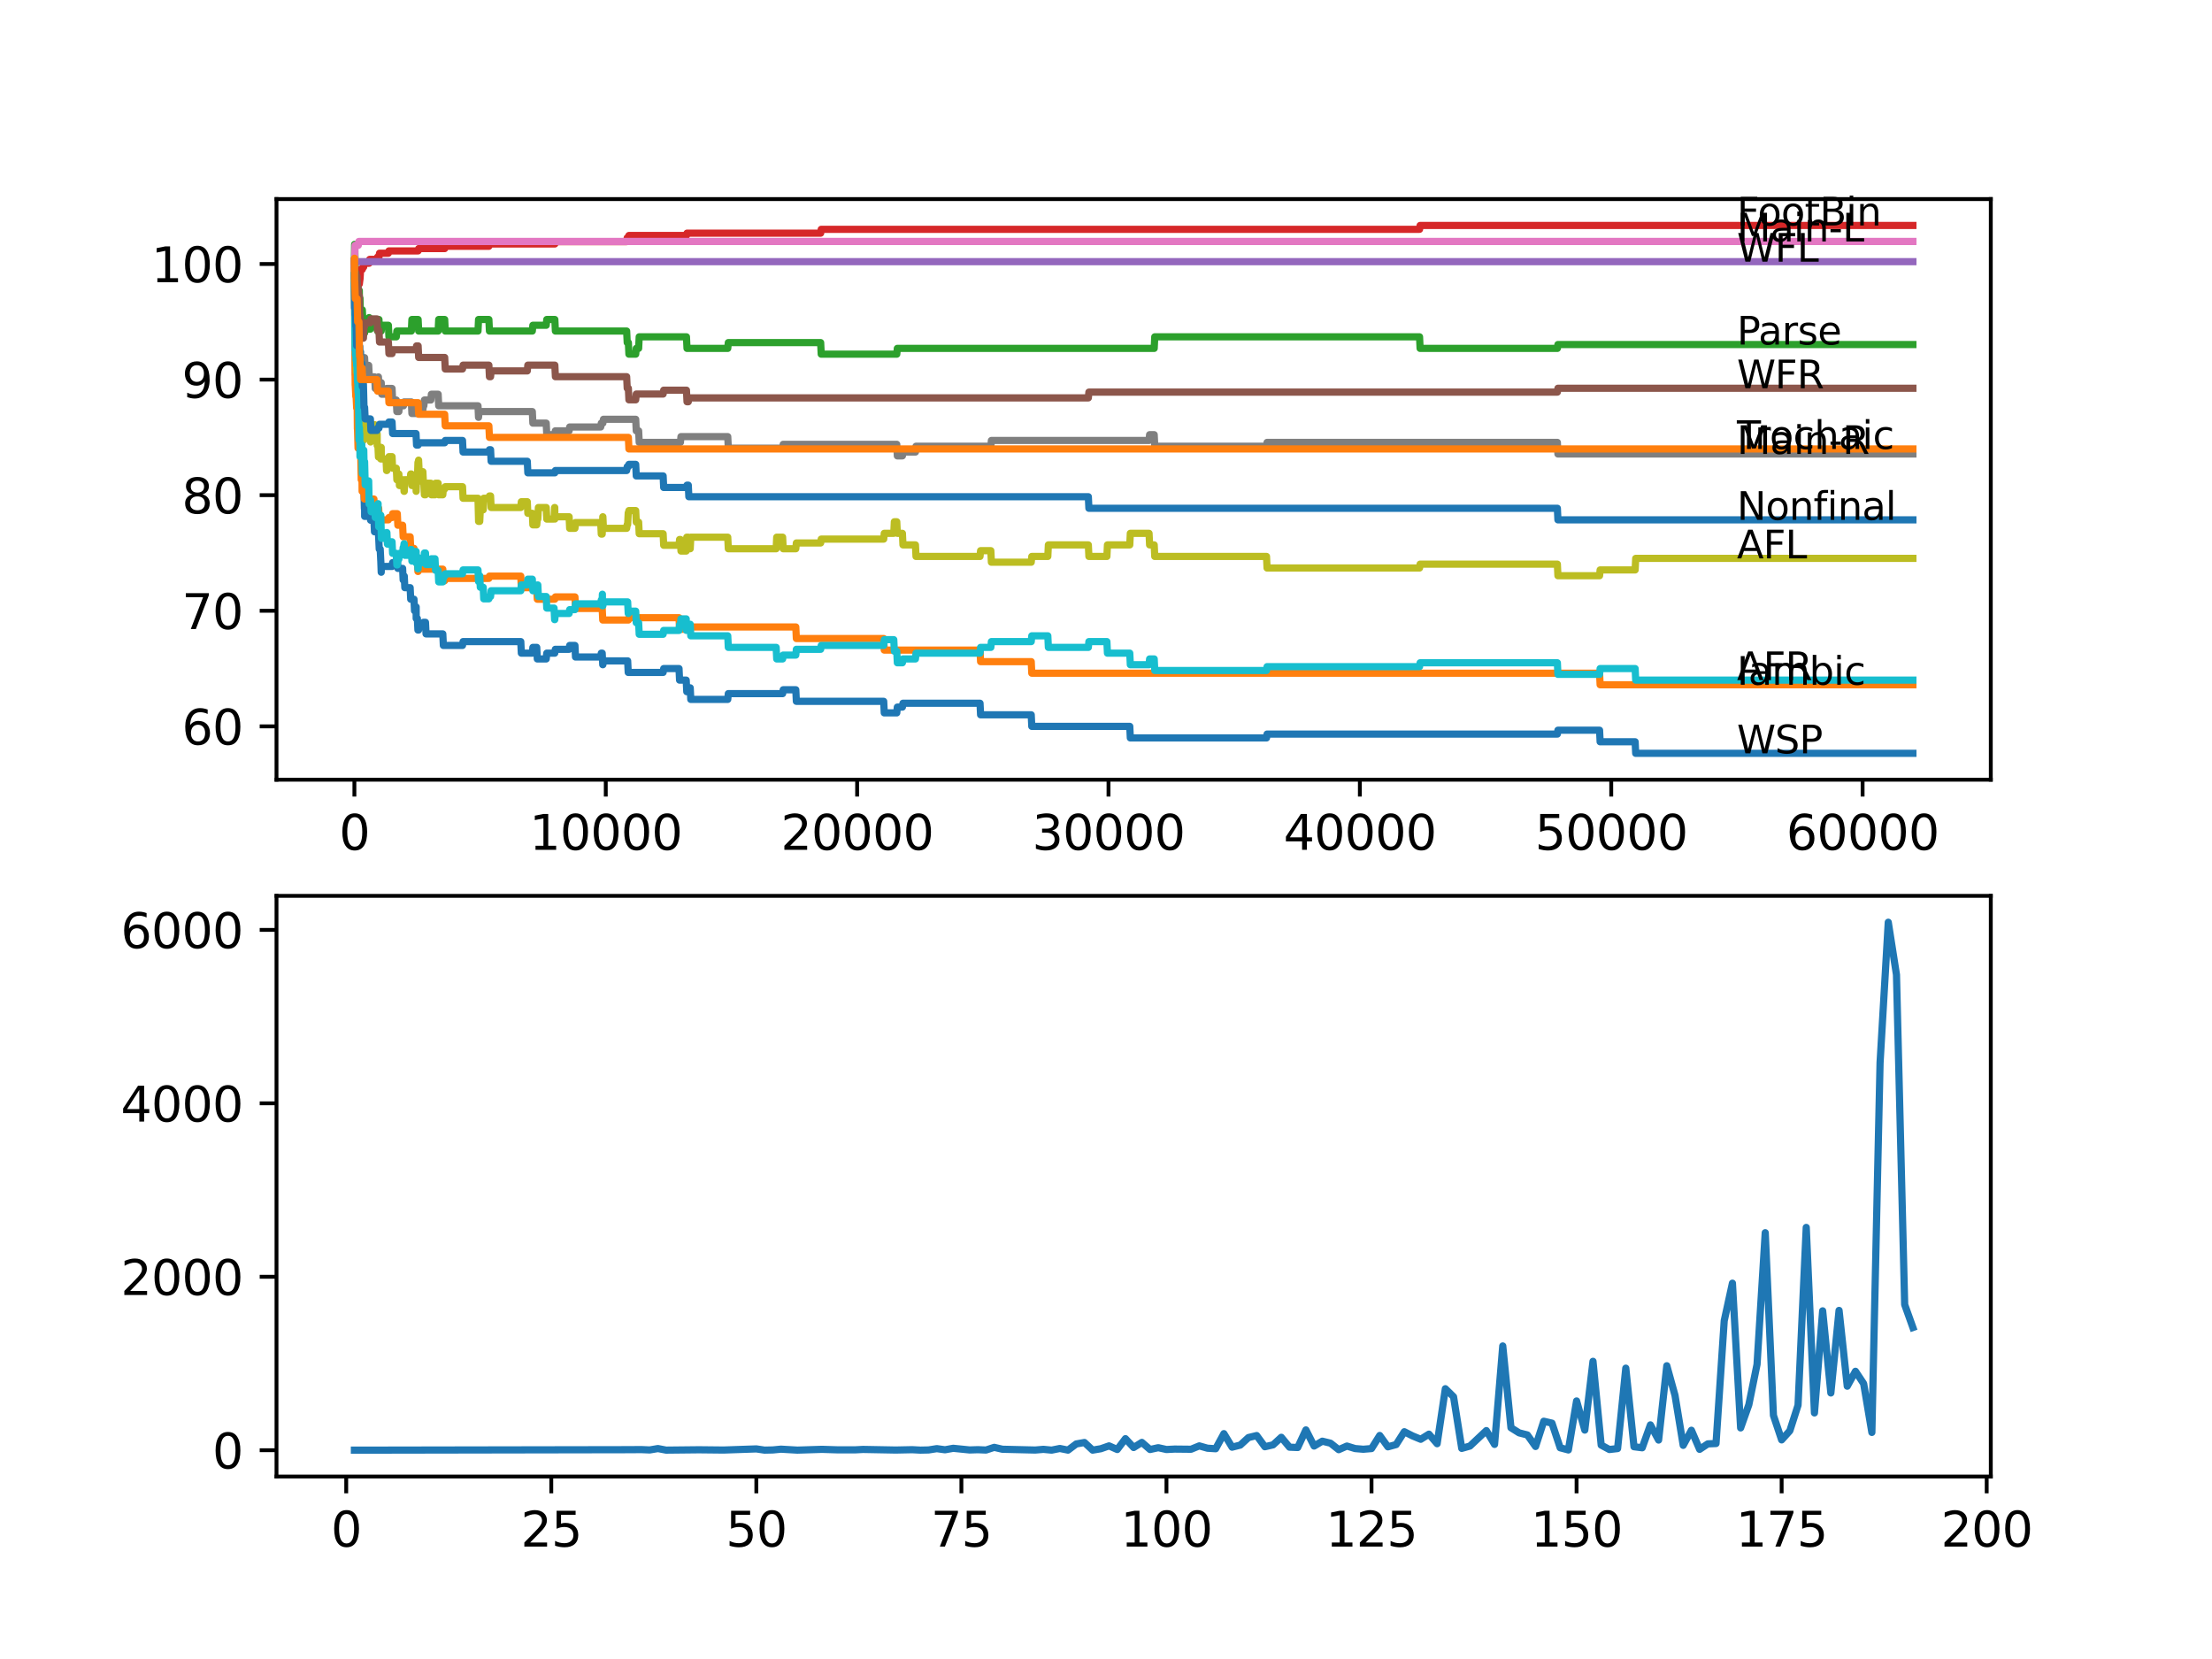 <?xml version="1.0" encoding="utf-8" standalone="no"?>
<!DOCTYPE svg PUBLIC "-//W3C//DTD SVG 1.1//EN"
  "http://www.w3.org/Graphics/SVG/1.1/DTD/svg11.dtd">
<svg xmlns:xlink="http://www.w3.org/1999/xlink" width="460.8pt" height="345.6pt" viewBox="0 0 460.8 345.6" xmlns="http://www.w3.org/2000/svg" version="1.1">
 <defs>
  <style type="text/css">*{stroke-linejoin: round; stroke-linecap: butt}</style>
 </defs>
 <g id="figure_1">
  <g id="patch_1">
   <path d="M 0 345.6 
L 460.8 345.6 
L 460.8 0 
L 0 0 
z
" style="fill: #ffffff"/>
  </g>
  <g id="axes_1">
   <g id="patch_2">
    <path d="M 57.6 162.432 
L 414.72 162.432 
L 414.72 41.472 
L 57.6 41.472 
z
" style="fill: #ffffff"/>
   </g>
   <g id="matplotlib.axis_1">
    <g id="xtick_1">
     <g id="line2d_1">
      <defs>
       <path id="m3bce40d07d" d="M 0 0 
L 0 3.5 
" style="stroke: #000000; stroke-width: 0.8"/>
      </defs>
      <g>
       <use xlink:href="#m3bce40d07d" x="73.827" y="162.432" style="stroke: #000000; stroke-width: 0.8"/>
      </g>
     </g>
     <g id="text_1">
      <!-- 0 -->
      <g transform="translate(70.646 177.03)scale(0.1 -0.1)">
       <defs>
        <path id="DejaVuSans-30" d="M 2034 4250 
Q 1547 4250 1301 3770 
Q 1056 3291 1056 2328 
Q 1056 1369 1301 889 
Q 1547 409 2034 409 
Q 2525 409 2770 889 
Q 3016 1369 3016 2328 
Q 3016 3291 2770 3770 
Q 2525 4250 2034 4250 
z
M 2034 4750 
Q 2819 4750 3233 4129 
Q 3647 3509 3647 2328 
Q 3647 1150 3233 529 
Q 2819 -91 2034 -91 
Q 1250 -91 836 529 
Q 422 1150 422 2328 
Q 422 3509 836 4129 
Q 1250 4750 2034 4750 
z
" transform="scale(0.016)"/>
       </defs>
       <use xlink:href="#DejaVuSans-30"/>
      </g>
     </g>
    </g>
    <g id="xtick_2">
     <g id="line2d_2">
      <g>
       <use xlink:href="#m3bce40d07d" x="126.192" y="162.432" style="stroke: #000000; stroke-width: 0.8"/>
      </g>
     </g>
     <g id="text_2">
      <!-- 10000 -->
      <g transform="translate(110.286 177.03)scale(0.1 -0.1)">
       <defs>
        <path id="DejaVuSans-31" d="M 794 531 
L 1825 531 
L 1825 4091 
L 703 3866 
L 703 4441 
L 1819 4666 
L 2450 4666 
L 2450 531 
L 3481 531 
L 3481 0 
L 794 0 
L 794 531 
z
" transform="scale(0.016)"/>
       </defs>
       <use xlink:href="#DejaVuSans-31"/>
       <use xlink:href="#DejaVuSans-30" x="63.623"/>
       <use xlink:href="#DejaVuSans-30" x="127.246"/>
       <use xlink:href="#DejaVuSans-30" x="190.869"/>
       <use xlink:href="#DejaVuSans-30" x="254.492"/>
      </g>
     </g>
    </g>
    <g id="xtick_3">
     <g id="line2d_3">
      <g>
       <use xlink:href="#m3bce40d07d" x="178.556" y="162.432" style="stroke: #000000; stroke-width: 0.8"/>
      </g>
     </g>
     <g id="text_3">
      <!-- 20000 -->
      <g transform="translate(162.65 177.03)scale(0.1 -0.1)">
       <defs>
        <path id="DejaVuSans-32" d="M 1228 531 
L 3431 531 
L 3431 0 
L 469 0 
L 469 531 
Q 828 903 1448 1529 
Q 2069 2156 2228 2338 
Q 2531 2678 2651 2914 
Q 2772 3150 2772 3378 
Q 2772 3750 2511 3984 
Q 2250 4219 1831 4219 
Q 1534 4219 1204 4116 
Q 875 4013 500 3803 
L 500 4441 
Q 881 4594 1212 4672 
Q 1544 4750 1819 4750 
Q 2544 4750 2975 4387 
Q 3406 4025 3406 3419 
Q 3406 3131 3298 2873 
Q 3191 2616 2906 2266 
Q 2828 2175 2409 1742 
Q 1991 1309 1228 531 
z
" transform="scale(0.016)"/>
       </defs>
       <use xlink:href="#DejaVuSans-32"/>
       <use xlink:href="#DejaVuSans-30" x="63.623"/>
       <use xlink:href="#DejaVuSans-30" x="127.246"/>
       <use xlink:href="#DejaVuSans-30" x="190.869"/>
       <use xlink:href="#DejaVuSans-30" x="254.492"/>
      </g>
     </g>
    </g>
    <g id="xtick_4">
     <g id="line2d_4">
      <g>
       <use xlink:href="#m3bce40d07d" x="230.921" y="162.432" style="stroke: #000000; stroke-width: 0.8"/>
      </g>
     </g>
     <g id="text_4">
      <!-- 30000 -->
      <g transform="translate(215.015 177.03)scale(0.1 -0.1)">
       <defs>
        <path id="DejaVuSans-33" d="M 2597 2516 
Q 3050 2419 3304 2112 
Q 3559 1806 3559 1356 
Q 3559 666 3084 287 
Q 2609 -91 1734 -91 
Q 1441 -91 1130 -33 
Q 819 25 488 141 
L 488 750 
Q 750 597 1062 519 
Q 1375 441 1716 441 
Q 2309 441 2620 675 
Q 2931 909 2931 1356 
Q 2931 1769 2642 2001 
Q 2353 2234 1838 2234 
L 1294 2234 
L 1294 2753 
L 1863 2753 
Q 2328 2753 2575 2939 
Q 2822 3125 2822 3475 
Q 2822 3834 2567 4026 
Q 2313 4219 1838 4219 
Q 1578 4219 1281 4162 
Q 984 4106 628 3988 
L 628 4550 
Q 988 4650 1302 4700 
Q 1616 4750 1894 4750 
Q 2613 4750 3031 4423 
Q 3450 4097 3450 3541 
Q 3450 3153 3228 2886 
Q 3006 2619 2597 2516 
z
" transform="scale(0.016)"/>
       </defs>
       <use xlink:href="#DejaVuSans-33"/>
       <use xlink:href="#DejaVuSans-30" x="63.623"/>
       <use xlink:href="#DejaVuSans-30" x="127.246"/>
       <use xlink:href="#DejaVuSans-30" x="190.869"/>
       <use xlink:href="#DejaVuSans-30" x="254.492"/>
      </g>
     </g>
    </g>
    <g id="xtick_5">
     <g id="line2d_5">
      <g>
       <use xlink:href="#m3bce40d07d" x="283.285" y="162.432" style="stroke: #000000; stroke-width: 0.8"/>
      </g>
     </g>
     <g id="text_5">
      <!-- 40000 -->
      <g transform="translate(267.379 177.03)scale(0.1 -0.1)">
       <defs>
        <path id="DejaVuSans-34" d="M 2419 4116 
L 825 1625 
L 2419 1625 
L 2419 4116 
z
M 2253 4666 
L 3047 4666 
L 3047 1625 
L 3713 1625 
L 3713 1100 
L 3047 1100 
L 3047 0 
L 2419 0 
L 2419 1100 
L 313 1100 
L 313 1709 
L 2253 4666 
z
" transform="scale(0.016)"/>
       </defs>
       <use xlink:href="#DejaVuSans-34"/>
       <use xlink:href="#DejaVuSans-30" x="63.623"/>
       <use xlink:href="#DejaVuSans-30" x="127.246"/>
       <use xlink:href="#DejaVuSans-30" x="190.869"/>
       <use xlink:href="#DejaVuSans-30" x="254.492"/>
      </g>
     </g>
    </g>
    <g id="xtick_6">
     <g id="line2d_6">
      <g>
       <use xlink:href="#m3bce40d07d" x="335.65" y="162.432" style="stroke: #000000; stroke-width: 0.8"/>
      </g>
     </g>
     <g id="text_6">
      <!-- 50000 -->
      <g transform="translate(319.744 177.03)scale(0.1 -0.1)">
       <defs>
        <path id="DejaVuSans-35" d="M 691 4666 
L 3169 4666 
L 3169 4134 
L 1269 4134 
L 1269 2991 
Q 1406 3038 1543 3061 
Q 1681 3084 1819 3084 
Q 2600 3084 3056 2656 
Q 3513 2228 3513 1497 
Q 3513 744 3044 326 
Q 2575 -91 1722 -91 
Q 1428 -91 1123 -41 
Q 819 9 494 109 
L 494 744 
Q 775 591 1075 516 
Q 1375 441 1709 441 
Q 2250 441 2565 725 
Q 2881 1009 2881 1497 
Q 2881 1984 2565 2268 
Q 2250 2553 1709 2553 
Q 1456 2553 1204 2497 
Q 953 2441 691 2322 
L 691 4666 
z
" transform="scale(0.016)"/>
       </defs>
       <use xlink:href="#DejaVuSans-35"/>
       <use xlink:href="#DejaVuSans-30" x="63.623"/>
       <use xlink:href="#DejaVuSans-30" x="127.246"/>
       <use xlink:href="#DejaVuSans-30" x="190.869"/>
       <use xlink:href="#DejaVuSans-30" x="254.492"/>
      </g>
     </g>
    </g>
    <g id="xtick_7">
     <g id="line2d_7">
      <g>
       <use xlink:href="#m3bce40d07d" x="388.014" y="162.432" style="stroke: #000000; stroke-width: 0.8"/>
      </g>
     </g>
     <g id="text_7">
      <!-- 60000 -->
      <g transform="translate(372.108 177.03)scale(0.1 -0.1)">
       <defs>
        <path id="DejaVuSans-36" d="M 2113 2584 
Q 1688 2584 1439 2293 
Q 1191 2003 1191 1497 
Q 1191 994 1439 701 
Q 1688 409 2113 409 
Q 2538 409 2786 701 
Q 3034 994 3034 1497 
Q 3034 2003 2786 2293 
Q 2538 2584 2113 2584 
z
M 3366 4563 
L 3366 3988 
Q 3128 4100 2886 4159 
Q 2644 4219 2406 4219 
Q 1781 4219 1451 3797 
Q 1122 3375 1075 2522 
Q 1259 2794 1537 2939 
Q 1816 3084 2150 3084 
Q 2853 3084 3261 2657 
Q 3669 2231 3669 1497 
Q 3669 778 3244 343 
Q 2819 -91 2113 -91 
Q 1303 -91 875 529 
Q 447 1150 447 2328 
Q 447 3434 972 4092 
Q 1497 4750 2381 4750 
Q 2619 4750 2861 4703 
Q 3103 4656 3366 4563 
z
" transform="scale(0.016)"/>
       </defs>
       <use xlink:href="#DejaVuSans-36"/>
       <use xlink:href="#DejaVuSans-30" x="63.623"/>
       <use xlink:href="#DejaVuSans-30" x="127.246"/>
       <use xlink:href="#DejaVuSans-30" x="190.869"/>
       <use xlink:href="#DejaVuSans-30" x="254.492"/>
      </g>
     </g>
    </g>
   </g>
   <g id="matplotlib.axis_2">
    <g id="ytick_1">
     <g id="line2d_8">
      <defs>
       <path id="mc1b4b9d827" d="M 0 0 
L -3.5 0 
" style="stroke: #000000; stroke-width: 0.8"/>
      </defs>
      <g>
       <use xlink:href="#mc1b4b9d827" x="57.6" y="151.315" style="stroke: #000000; stroke-width: 0.8"/>
      </g>
     </g>
     <g id="text_8">
      <!-- 60 -->
      <g transform="translate(37.875 155.114)scale(0.1 -0.1)">
       <use xlink:href="#DejaVuSans-36"/>
       <use xlink:href="#DejaVuSans-30" x="63.623"/>
      </g>
     </g>
    </g>
    <g id="ytick_2">
     <g id="line2d_9">
      <g>
       <use xlink:href="#mc1b4b9d827" x="57.6" y="127.236" style="stroke: #000000; stroke-width: 0.8"/>
      </g>
     </g>
     <g id="text_9">
      <!-- 70 -->
      <g transform="translate(37.875 131.035)scale(0.1 -0.1)">
       <defs>
        <path id="DejaVuSans-37" d="M 525 4666 
L 3525 4666 
L 3525 4397 
L 1831 0 
L 1172 0 
L 2766 4134 
L 525 4134 
L 525 4666 
z
" transform="scale(0.016)"/>
       </defs>
       <use xlink:href="#DejaVuSans-37"/>
       <use xlink:href="#DejaVuSans-30" x="63.623"/>
      </g>
     </g>
    </g>
    <g id="ytick_3">
     <g id="line2d_10">
      <g>
       <use xlink:href="#mc1b4b9d827" x="57.6" y="103.156" style="stroke: #000000; stroke-width: 0.8"/>
      </g>
     </g>
     <g id="text_10">
      <!-- 80 -->
      <g transform="translate(37.875 106.955)scale(0.1 -0.1)">
       <defs>
        <path id="DejaVuSans-38" d="M 2034 2216 
Q 1584 2216 1326 1975 
Q 1069 1734 1069 1313 
Q 1069 891 1326 650 
Q 1584 409 2034 409 
Q 2484 409 2743 651 
Q 3003 894 3003 1313 
Q 3003 1734 2745 1975 
Q 2488 2216 2034 2216 
z
M 1403 2484 
Q 997 2584 770 2862 
Q 544 3141 544 3541 
Q 544 4100 942 4425 
Q 1341 4750 2034 4750 
Q 2731 4750 3128 4425 
Q 3525 4100 3525 3541 
Q 3525 3141 3298 2862 
Q 3072 2584 2669 2484 
Q 3125 2378 3379 2068 
Q 3634 1759 3634 1313 
Q 3634 634 3220 271 
Q 2806 -91 2034 -91 
Q 1263 -91 848 271 
Q 434 634 434 1313 
Q 434 1759 690 2068 
Q 947 2378 1403 2484 
z
M 1172 3481 
Q 1172 3119 1398 2916 
Q 1625 2713 2034 2713 
Q 2441 2713 2670 2916 
Q 2900 3119 2900 3481 
Q 2900 3844 2670 4047 
Q 2441 4250 2034 4250 
Q 1625 4250 1398 4047 
Q 1172 3844 1172 3481 
z
" transform="scale(0.016)"/>
       </defs>
       <use xlink:href="#DejaVuSans-38"/>
       <use xlink:href="#DejaVuSans-30" x="63.623"/>
      </g>
     </g>
    </g>
    <g id="ytick_4">
     <g id="line2d_11">
      <g>
       <use xlink:href="#mc1b4b9d827" x="57.6" y="79.076" style="stroke: #000000; stroke-width: 0.8"/>
      </g>
     </g>
     <g id="text_11">
      <!-- 90 -->
      <g transform="translate(37.875 82.876)scale(0.1 -0.1)">
       <defs>
        <path id="DejaVuSans-39" d="M 703 97 
L 703 672 
Q 941 559 1184 500 
Q 1428 441 1663 441 
Q 2288 441 2617 861 
Q 2947 1281 2994 2138 
Q 2813 1869 2534 1725 
Q 2256 1581 1919 1581 
Q 1219 1581 811 2004 
Q 403 2428 403 3163 
Q 403 3881 828 4315 
Q 1253 4750 1959 4750 
Q 2769 4750 3195 4129 
Q 3622 3509 3622 2328 
Q 3622 1225 3098 567 
Q 2575 -91 1691 -91 
Q 1453 -91 1209 -44 
Q 966 3 703 97 
z
M 1959 2075 
Q 2384 2075 2632 2365 
Q 2881 2656 2881 3163 
Q 2881 3666 2632 3958 
Q 2384 4250 1959 4250 
Q 1534 4250 1286 3958 
Q 1038 3666 1038 3163 
Q 1038 2656 1286 2365 
Q 1534 2075 1959 2075 
z
" transform="scale(0.016)"/>
       </defs>
       <use xlink:href="#DejaVuSans-39"/>
       <use xlink:href="#DejaVuSans-30" x="63.623"/>
      </g>
     </g>
    </g>
    <g id="ytick_5">
     <g id="line2d_12">
      <g>
       <use xlink:href="#mc1b4b9d827" x="57.6" y="54.997" style="stroke: #000000; stroke-width: 0.8"/>
      </g>
     </g>
     <g id="text_12">
      <!-- 100 -->
      <g transform="translate(31.512 58.796)scale(0.1 -0.1)">
       <use xlink:href="#DejaVuSans-31"/>
       <use xlink:href="#DejaVuSans-30" x="63.623"/>
       <use xlink:href="#DejaVuSans-30" x="127.246"/>
      </g>
     </g>
    </g>
   </g>
   <g id="line2d_13">
    <path d="M 73.833 54.395 
L 73.869 53.793 
L 73.885 61.017 
L 73.89 61.017 
L 74.032 76.267 
L 74.047 75.665 
L 74.053 78.073 
L 74.136 76.468 
L 74.152 76.468 
L 74.278 73.458 
L 74.383 73.458 
L 74.403 72.254 
L 74.451 77.07 
L 74.472 77.07 
L 74.592 81.886 
L 74.65 81.886 
L 74.749 81.083 
L 74.781 85.899 
L 74.864 84.294 
L 74.901 84.294 
L 75.016 88.307 
L 75.037 88.307 
L 75.152 92.32 
L 75.247 92.32 
L 75.362 94.728 
L 75.419 93.925 
L 75.425 96.333 
L 75.461 96.333 
L 75.466 96.333 
L 75.587 101.149 
L 75.791 101.149 
L 75.912 105.965 
L 75.953 105.965 
L 75.959 105.163 
L 75.964 107.571 
L 76.053 107.571 
L 76.336 107.571 
L 76.451 106.768 
L 77.158 106.768 
L 77.2 105.965 
L 77.205 108.373 
L 77.257 108.373 
L 77.896 108.373 
L 78.011 110.781 
L 78.059 110.781 
L 78.174 109.577 
L 78.765 109.577 
L 78.881 111.985 
L 78.886 111.985 
L 79.001 114.393 
L 79.205 114.393 
L 79.321 116.801 
L 79.326 116.801 
L 79.415 119.209 
L 79.436 118.005 
L 81.672 118.005 
L 81.787 117.202 
L 82.557 117.202 
L 82.672 115.998 
L 82.766 115.998 
L 82.881 118.406 
L 83.871 118.406 
L 83.986 120.814 
L 84.054 120.814 
L 84.169 120.012 
L 84.217 120.012 
L 84.332 122.42 
L 85.442 122.42 
L 85.557 124.828 
L 86.238 124.828 
L 86.353 127.236 
L 86.662 127.236 
L 86.693 126.433 
L 86.699 128.841 
L 86.762 128.841 
L 86.945 128.841 
L 87.06 131.249 
L 87.201 131.249 
L 87.317 130.446 
L 88.092 130.446 
L 88.207 129.644 
L 88.636 129.644 
L 88.751 132.052 
L 92.244 132.052 
L 92.359 134.459 
L 96.349 134.459 
L 96.465 133.657 
L 108.488 133.657 
L 108.603 136.065 
L 110.891 136.065 
L 111.006 134.861 
L 111.813 134.861 
L 111.928 137.269 
L 113.787 137.269 
L 113.902 136.065 
L 115.567 136.065 
L 115.682 135.262 
L 118.557 135.262 
L 118.672 134.459 
L 119.772 134.459 
L 119.887 136.867 
L 125.139 136.867 
L 125.255 136.065 
L 125.448 136.065 
L 125.564 138.473 
L 125.59 138.473 
L 125.705 137.67 
L 130.753 137.67 
L 130.868 140.078 
L 138.142 140.078 
L 138.257 139.275 
L 141.451 139.275 
L 141.566 141.683 
L 142.949 141.683 
L 143.064 144.091 
L 143.383 144.091 
L 143.498 143.289 
L 143.786 143.289 
L 143.902 145.697 
L 151.604 145.697 
L 151.72 144.493 
L 163.036 144.493 
L 163.151 143.69 
L 165.78 143.69 
L 165.895 146.098 
L 184.091 146.098 
L 184.207 148.506 
L 186.814 148.506 
L 186.93 147.302 
L 187.987 147.302 
L 188.102 146.499 
L 204.157 146.499 
L 204.273 148.907 
L 214.824 148.907 
L 214.939 151.315 
L 235.351 151.315 
L 235.466 153.723 
L 263.837 153.723 
L 263.952 152.921 
L 324.428 152.921 
L 324.543 152.118 
L 333.22 152.118 
L 333.335 154.526 
L 340.63 154.526 
L 340.745 156.934 
L 398.487 156.934 
L 398.487 156.934 
" clip-path="url(#p70fbfba392)" style="fill: none; stroke: #1f77b4; stroke-width: 1.5; stroke-linecap: square"/>
   </g>
   <g id="line2d_14">
    <path d="M 73.833 57.405 
L 73.99 80.2 
L 74.006 80.2 
L 74.121 82.608 
L 74.184 82.608 
L 74.299 85.016 
L 74.388 85.016 
L 74.403 84.534 
L 74.451 89.35 
L 74.472 89.35 
L 74.587 93.364 
L 74.644 93.364 
L 74.76 92.561 
L 74.775 92.561 
L 74.896 90.795 
L 74.901 90.795 
L 74.99 93.203 
L 75.016 92.721 
L 75.126 92.721 
L 75.252 99.945 
L 75.419 99.945 
L 75.435 102.353 
L 75.529 101.551 
L 75.791 101.551 
L 75.906 103.959 
L 77.896 103.959 
L 78.011 106.367 
L 78.53 106.367 
L 78.645 105.885 
L 78.886 105.885 
L 79.001 108.293 
L 80.907 108.293 
L 81.022 107.811 
L 81.672 107.811 
L 81.787 107.009 
L 82.766 107.009 
L 82.881 109.417 
L 83.871 109.417 
L 83.986 111.825 
L 85.442 111.825 
L 85.557 114.233 
L 86.238 114.233 
L 86.353 116.641 
L 86.945 116.641 
L 87.06 119.049 
L 87.102 119.049 
L 87.217 118.567 
L 92.244 118.567 
L 92.359 120.975 
L 92.637 120.975 
L 92.752 120.493 
L 101.842 120.493 
L 101.958 120.012 
L 108.488 120.012 
L 108.603 122.42 
L 111.813 122.42 
L 111.928 124.828 
L 115.583 124.828 
L 115.698 124.346 
L 119.772 124.346 
L 119.887 126.754 
L 125.448 126.754 
L 125.564 129.162 
L 130.9 129.162 
L 131.015 128.68 
L 141.451 128.68 
L 141.566 131.088 
L 143.001 131.088 
L 143.116 130.607 
L 165.78 130.607 
L 165.895 133.015 
L 184.091 133.015 
L 184.207 135.423 
L 204.157 135.423 
L 204.273 137.831 
L 214.824 137.831 
L 214.939 140.239 
L 333.22 140.239 
L 333.335 142.647 
L 398.487 142.647 
L 398.487 142.647 
" clip-path="url(#p70fbfba392)" style="fill: none; stroke: #ff7f0e; stroke-width: 1.5; stroke-linecap: square"/>
   </g>
   <g id="line2d_15">
    <path d="M 73.833 54.395 
L 73.875 50.903 
L 73.943 53.311 
L 74.058 56.923 
L 74.147 56.923 
L 74.184 59.331 
L 74.257 58.528 
L 74.267 58.528 
L 74.383 60.936 
L 74.388 59.732 
L 74.393 62.14 
L 74.487 61.338 
L 74.644 61.338 
L 74.728 63.746 
L 74.754 61.338 
L 74.775 61.338 
L 74.854 60.535 
L 74.859 62.943 
L 74.875 62.943 
L 74.88 65.351 
L 74.953 62.14 
L 74.98 62.14 
L 74.99 62.14 
L 75.11 66.956 
L 75.226 66.154 
L 75.362 66.154 
L 75.477 64.548 
L 75.592 66.956 
L 75.749 66.956 
L 75.864 69.364 
L 75.953 69.364 
L 76.069 68.562 
L 76.807 68.562 
L 76.896 66.154 
L 76.917 68.562 
L 77.158 68.562 
L 77.273 67.759 
L 78.059 67.759 
L 78.174 66.555 
L 78.53 66.555 
L 78.645 68.963 
L 78.834 68.963 
L 78.944 66.555 
L 79.059 68.963 
L 79.415 68.963 
L 79.53 67.759 
L 80.907 67.759 
L 81.022 70.167 
L 82.557 70.167 
L 82.672 68.963 
L 85.693 68.963 
L 85.808 66.555 
L 87.102 66.555 
L 87.217 68.963 
L 91.275 68.963 
L 91.391 66.555 
L 92.637 66.555 
L 92.752 68.963 
L 99.575 68.963 
L 99.69 66.555 
L 101.842 66.555 
L 101.958 68.963 
L 110.891 68.963 
L 111.006 67.759 
L 113.787 67.759 
L 113.902 66.555 
L 115.583 66.555 
L 115.698 68.963 
L 130.543 68.963 
L 130.659 71.371 
L 130.9 71.371 
L 131.015 73.779 
L 132.429 73.779 
L 132.544 72.575 
L 133.041 72.575 
L 133.156 70.167 
L 143.001 70.167 
L 143.116 72.575 
L 151.604 72.575 
L 151.72 71.371 
L 170.958 71.371 
L 171.074 73.779 
L 186.814 73.779 
L 186.93 72.575 
L 240.441 72.575 
L 240.556 70.167 
L 295.717 70.167 
L 295.832 72.575 
L 324.428 72.575 
L 324.543 71.772 
L 398.487 71.772 
L 398.487 71.772 
" clip-path="url(#p70fbfba392)" style="fill: none; stroke: #2ca02c; stroke-width: 1.5; stroke-linecap: square"/>
   </g>
   <g id="line2d_16">
    <path d="M 73.833 54.997 
L 73.848 54.997 
L 73.937 62.542 
L 73.969 60.455 
L 74.032 60.455 
L 74.163 57.846 
L 74.267 57.846 
L 74.383 57.244 
L 74.388 57.244 
L 74.503 56.763 
L 74.644 56.763 
L 74.76 59.171 
L 74.854 59.171 
L 74.974 58.207 
L 74.99 58.207 
L 75.121 56.12 
L 75.477 56.12 
L 75.592 55.639 
L 75.749 55.639 
L 75.864 54.836 
L 76.896 54.836 
L 77.011 54.034 
L 78.53 54.034 
L 78.645 53.552 
L 78.944 53.552 
L 79.059 52.749 
L 80.907 52.749 
L 81.022 52.268 
L 87.102 52.268 
L 87.217 51.786 
L 92.637 51.786 
L 92.752 51.305 
L 101.842 51.305 
L 101.958 50.823 
L 115.583 50.823 
L 115.698 50.341 
L 130.543 50.341 
L 130.659 49.539 
L 130.9 49.539 
L 131.015 49.057 
L 143.001 49.057 
L 143.116 48.575 
L 170.958 48.575 
L 171.074 47.773 
L 295.717 47.773 
L 295.832 46.97 
L 398.487 46.97 
L 398.487 46.97 
" clip-path="url(#p70fbfba392)" style="fill: none; stroke: #d62728; stroke-width: 1.5; stroke-linecap: square"/>
   </g>
   <g id="line2d_17">
    <path d="M 73.833 54.997 
L 73.848 54.997 
L 73.964 54.515 
L 398.487 54.515 
L 398.487 54.515 
" clip-path="url(#p70fbfba392)" style="fill: none; stroke: #9467bd; stroke-width: 1.5; stroke-linecap: square"/>
   </g>
   <g id="line2d_18">
    <path d="M 73.833 54.395 
L 73.848 54.395 
L 73.969 59.211 
L 73.995 59.211 
L 74.115 56.803 
L 74.147 56.803 
L 74.184 59.211 
L 74.257 57.605 
L 74.388 57.605 
L 74.503 60.013 
L 74.644 60.013 
L 74.76 62.421 
L 74.775 62.421 
L 74.854 61.619 
L 74.859 64.027 
L 74.875 64.027 
L 74.948 66.435 
L 74.985 65.632 
L 74.99 65.632 
L 75.11 70.448 
L 75.226 69.645 
L 75.362 69.645 
L 75.477 68.04 
L 75.592 70.448 
L 75.707 70.448 
L 75.828 68.04 
L 75.953 68.04 
L 76.069 67.237 
L 77.158 67.237 
L 77.273 66.435 
L 78.53 66.435 
L 78.645 68.843 
L 78.944 68.843 
L 79.059 71.25 
L 80.907 71.25 
L 81.022 73.658 
L 81.672 73.658 
L 81.787 72.856 
L 86.662 72.856 
L 86.777 72.053 
L 87.102 72.053 
L 87.217 74.461 
L 92.637 74.461 
L 92.752 76.869 
L 96.349 76.869 
L 96.465 76.066 
L 101.842 76.066 
L 101.958 78.474 
L 102.193 78.474 
L 102.309 77.27 
L 109.844 77.27 
L 109.959 76.066 
L 115.583 76.066 
L 115.698 78.474 
L 130.543 78.474 
L 130.659 80.882 
L 130.9 80.882 
L 131.015 83.29 
L 132.429 83.29 
L 132.544 82.086 
L 138.142 82.086 
L 138.257 81.284 
L 143.001 81.284 
L 143.116 83.692 
L 143.383 83.692 
L 143.498 82.889 
L 226.721 82.889 
L 226.837 81.685 
L 324.428 81.685 
L 324.543 80.882 
L 398.487 80.882 
L 398.487 80.882 
" clip-path="url(#p70fbfba392)" style="fill: none; stroke: #8c564b; stroke-width: 1.5; stroke-linecap: square"/>
   </g>
   <g id="line2d_19">
    <path d="M 73.833 54.997 
L 73.974 51.104 
L 74.644 51.104 
L 74.76 50.301 
L 398.487 50.301 
L 398.487 50.301 
" clip-path="url(#p70fbfba392)" style="fill: none; stroke: #e377c2; stroke-width: 1.5; stroke-linecap: square"/>
   </g>
   <g id="line2d_20">
    <path d="M 73.833 54.997 
L 73.969 68.963 
L 74.079 64.548 
L 74.089 66.956 
L 74.115 66.956 
L 74.236 65.351 
L 74.383 65.351 
L 74.487 69.364 
L 74.498 68.562 
L 74.613 67.759 
L 74.644 67.759 
L 74.76 70.568 
L 74.775 70.568 
L 74.89 73.779 
L 74.948 73.779 
L 75.037 76.187 
L 75.058 74.983 
L 75.435 74.983 
L 75.477 77.391 
L 75.55 76.909 
L 75.65 76.909 
L 75.765 75.705 
L 75.849 75.705 
L 75.953 74.501 
L 76.069 76.909 
L 76.336 76.909 
L 76.451 76.107 
L 76.807 76.107 
L 76.922 78.514 
L 78.059 78.514 
L 78.174 80.922 
L 78.572 80.922 
L 78.687 79.718 
L 78.724 79.718 
L 78.834 78.514 
L 78.949 80.922 
L 79.205 80.922 
L 79.321 79.718 
L 79.415 79.718 
L 79.53 82.126 
L 80.415 82.126 
L 80.53 80.922 
L 81.672 80.922 
L 81.787 83.33 
L 82.557 83.33 
L 82.672 85.738 
L 83.091 85.738 
L 83.206 84.534 
L 84.054 84.534 
L 84.169 83.732 
L 85.693 83.732 
L 85.808 86.14 
L 87.201 86.14 
L 87.317 85.337 
L 88.092 85.337 
L 88.207 84.534 
L 88.296 84.534 
L 88.411 83.33 
L 89.752 83.33 
L 89.867 82.126 
L 91.275 82.126 
L 91.391 84.534 
L 99.575 84.534 
L 99.685 86.942 
L 99.8 85.738 
L 110.891 85.738 
L 111.006 88.146 
L 113.787 88.146 
L 113.902 90.554 
L 115.567 90.554 
L 115.682 89.752 
L 118.557 89.752 
L 118.672 88.949 
L 125.139 88.949 
L 125.255 88.146 
L 125.59 88.146 
L 125.705 87.344 
L 132.429 87.344 
L 132.544 89.752 
L 133.041 89.752 
L 133.156 92.16 
L 141.744 92.16 
L 141.859 90.956 
L 151.604 90.956 
L 151.72 93.364 
L 163.036 93.364 
L 163.151 92.561 
L 186.814 92.561 
L 186.93 94.969 
L 187.987 94.969 
L 188.102 94.166 
L 190.705 94.166 
L 190.82 92.962 
L 206.409 92.962 
L 206.524 91.758 
L 239.367 91.758 
L 239.483 90.554 
L 240.441 90.554 
L 240.556 92.962 
L 263.837 92.962 
L 263.952 92.16 
L 324.428 92.16 
L 324.543 94.568 
L 398.487 94.568 
L 398.487 94.568 
" clip-path="url(#p70fbfba392)" style="fill: none; stroke: #7f7f7f; stroke-width: 1.5; stroke-linecap: square"/>
   </g>
   <g id="line2d_21">
    <path d="M 73.833 57.405 
L 73.964 66.796 
L 74.053 64.99 
L 74.006 71.612 
L 74.058 67.398 
L 74.178 72.615 
L 74.184 72.615 
L 74.267 77.431 
L 74.294 74.421 
L 74.383 74.421 
L 74.388 76.829 
L 74.477 70.729 
L 74.493 75.545 
L 74.498 75.545 
L 74.519 77.953 
L 74.571 71.933 
L 74.597 71.933 
L 74.65 71.933 
L 74.749 79.157 
L 74.765 74.341 
L 74.775 74.341 
L 74.901 83.009 
L 74.953 84.213 
L 75.016 81.324 
L 75.027 81.324 
L 75.037 80.521 
L 75.079 85.337 
L 75.11 84.534 
L 75.126 86.942 
L 75.22 85.738 
L 75.247 85.738 
L 75.362 84.534 
L 75.466 88.146 
L 75.472 85.738 
L 75.477 85.738 
L 75.592 85.257 
L 75.65 85.257 
L 75.749 90.073 
L 75.765 89.27 
L 75.77 89.27 
L 75.781 91.678 
L 75.849 85.658 
L 75.875 88.066 
L 75.953 88.066 
L 75.959 90.474 
L 76.063 88.066 
L 76.336 88.066 
L 76.451 90.474 
L 76.802 90.474 
L 76.807 88.066 
L 76.912 89.671 
L 77.158 89.671 
L 77.2 92.079 
L 77.268 89.671 
L 77.896 89.671 
L 78.011 88.467 
L 78.059 88.467 
L 78.174 90.875 
L 78.53 90.875 
L 78.572 90.394 
L 78.577 92.802 
L 78.619 92.802 
L 78.724 92.802 
L 78.839 95.21 
L 78.886 95.21 
L 79.001 93.203 
L 79.205 93.203 
L 79.321 95.611 
L 79.326 95.611 
L 79.415 93.203 
L 79.436 95.611 
L 80.415 95.611 
L 80.53 98.019 
L 80.598 98.019 
L 80.713 95.611 
L 80.907 95.611 
L 81.022 95.129 
L 81.672 95.129 
L 81.787 97.537 
L 82.557 97.537 
L 82.672 99.945 
L 82.766 99.945 
L 82.881 98.741 
L 83.091 98.741 
L 83.206 101.149 
L 83.871 101.149 
L 83.986 99.945 
L 84.054 99.945 
L 84.169 102.353 
L 84.217 102.353 
L 84.332 99.945 
L 85.442 99.945 
L 85.557 98.741 
L 85.693 98.741 
L 85.808 101.149 
L 86.238 101.149 
L 86.353 99.945 
L 86.662 99.945 
L 86.693 102.353 
L 86.772 99.945 
L 86.945 99.945 
L 87.07 96.333 
L 87.102 96.333 
L 87.201 95.852 
L 87.317 98.26 
L 88.092 98.26 
L 88.207 100.668 
L 88.296 100.668 
L 88.411 103.076 
L 88.636 103.076 
L 88.751 100.668 
L 89.752 100.668 
L 89.867 103.076 
L 90.616 103.076 
L 90.731 100.668 
L 91.275 100.668 
L 91.391 103.076 
L 92.244 103.076 
L 92.359 101.872 
L 92.637 101.872 
L 92.752 101.39 
L 96.349 101.39 
L 96.465 103.798 
L 99.575 103.798 
L 99.696 108.614 
L 99.936 108.614 
L 100.052 106.206 
L 100.659 106.206 
L 100.774 103.798 
L 101.842 103.798 
L 101.958 103.317 
L 102.193 103.317 
L 102.309 105.724 
L 108.488 105.724 
L 108.603 104.52 
L 109.844 104.52 
L 109.959 106.928 
L 110.891 106.928 
L 111.006 109.336 
L 111.813 109.336 
L 111.928 108.132 
L 112.038 108.132 
L 112.153 105.724 
L 113.787 105.724 
L 113.902 108.132 
L 115.421 108.132 
L 115.536 105.724 
L 115.567 105.724 
L 115.583 108.132 
L 115.682 107.651 
L 118.557 107.651 
L 118.672 110.059 
L 119.772 110.059 
L 119.887 108.855 
L 125.139 108.855 
L 125.255 111.263 
L 125.448 111.263 
L 125.574 107.651 
L 125.59 107.651 
L 125.705 110.059 
L 130.543 110.059 
L 130.659 109.256 
L 130.753 109.256 
L 130.868 106.848 
L 130.9 106.848 
L 131.015 106.367 
L 132.429 106.367 
L 132.544 108.775 
L 133.041 108.775 
L 133.156 111.183 
L 138.142 111.183 
L 138.257 113.59 
L 141.451 113.59 
L 141.566 112.387 
L 141.744 112.387 
L 141.859 114.794 
L 142.949 114.794 
L 143.064 111.905 
L 143.383 111.905 
L 143.498 114.313 
L 143.786 114.313 
L 143.902 111.905 
L 151.604 111.905 
L 151.72 114.313 
L 161.69 114.313 
L 161.805 111.905 
L 163.036 111.905 
L 163.151 114.313 
L 165.78 114.313 
L 165.895 113.109 
L 170.958 113.109 
L 171.074 112.306 
L 184.091 112.306 
L 184.207 111.102 
L 186.191 111.102 
L 186.306 108.694 
L 186.814 108.694 
L 186.93 111.102 
L 187.987 111.102 
L 188.102 113.51 
L 190.705 113.51 
L 190.82 115.918 
L 204.157 115.918 
L 204.273 114.714 
L 206.409 114.714 
L 206.524 117.122 
L 214.824 117.122 
L 214.939 115.918 
L 218.28 115.918 
L 218.395 113.51 
L 226.721 113.51 
L 226.837 115.918 
L 230.586 115.918 
L 230.701 113.51 
L 235.351 113.51 
L 235.466 111.102 
L 239.367 111.102 
L 239.483 113.51 
L 240.441 113.51 
L 240.556 115.918 
L 263.837 115.918 
L 263.952 118.326 
L 295.717 118.326 
L 295.832 117.523 
L 324.428 117.523 
L 324.543 119.931 
L 333.22 119.931 
L 333.335 118.727 
L 340.63 118.727 
L 340.745 116.32 
L 398.487 116.32 
L 398.487 116.32 
" clip-path="url(#p70fbfba392)" style="fill: none; stroke: #bcbd22; stroke-width: 1.5; stroke-linecap: square"/>
   </g>
   <g id="line2d_22">
    <path d="M 73.833 57.405 
L 73.964 72.896 
L 73.969 72.093 
L 74.016 69.685 
L 74.053 73.899 
L 74.079 71.893 
L 74.194 75.103 
L 74.231 75.103 
L 74.283 73.699 
L 74.288 76.107 
L 74.33 76.107 
L 74.383 76.107 
L 74.487 79.638 
L 74.498 78.836 
L 74.534 76.829 
L 74.571 81.645 
L 74.587 81.645 
L 74.644 81.645 
L 74.77 89.27 
L 74.775 89.27 
L 74.781 91.678 
L 74.88 89.11 
L 74.89 91.517 
L 74.901 91.517 
L 74.948 90.314 
L 74.99 95.129 
L 74.995 94.648 
L 75.027 94.648 
L 75.074 92.641 
L 75.079 95.049 
L 75.142 93.845 
L 75.247 93.845 
L 75.362 92.641 
L 75.477 98.661 
L 75.482 98.18 
L 75.65 98.18 
L 75.775 93.765 
L 75.781 93.765 
L 75.849 97.377 
L 75.896 96.173 
L 75.953 96.173 
L 76.074 100.989 
L 76.336 100.989 
L 76.451 100.186 
L 76.802 100.186 
L 76.896 105.002 
L 76.917 104.199 
L 77.2 104.199 
L 77.315 106.607 
L 77.896 106.607 
L 78.011 105.403 
L 78.059 105.403 
L 78.174 107.811 
L 78.53 107.811 
L 78.655 106.126 
L 78.724 106.126 
L 78.765 104.922 
L 78.771 107.33 
L 78.828 107.33 
L 78.834 107.33 
L 78.886 109.738 
L 78.944 108.534 
L 79.205 108.534 
L 79.321 107.33 
L 79.326 107.33 
L 79.446 112.146 
L 80.415 112.146 
L 80.53 110.942 
L 80.598 110.942 
L 80.713 113.35 
L 80.907 113.35 
L 81.022 112.868 
L 81.672 112.868 
L 81.787 115.276 
L 82.557 115.276 
L 82.672 117.684 
L 82.766 117.684 
L 82.881 116.48 
L 83.091 116.48 
L 83.206 115.276 
L 83.871 115.276 
L 83.986 114.072 
L 84.054 114.072 
L 84.169 113.269 
L 84.217 113.269 
L 84.332 115.677 
L 85.442 115.677 
L 85.557 114.473 
L 85.693 114.473 
L 85.808 116.881 
L 86.238 116.881 
L 86.353 115.677 
L 86.662 115.677 
L 86.693 114.875 
L 86.699 117.283 
L 86.762 117.283 
L 86.945 117.283 
L 87.044 116.079 
L 87.05 118.487 
L 87.102 118.487 
L 87.222 117.202 
L 88.092 117.202 
L 88.207 116.4 
L 88.296 116.4 
L 88.411 115.196 
L 88.636 115.196 
L 88.751 117.604 
L 89.752 117.604 
L 89.867 116.4 
L 90.616 116.4 
L 90.731 118.808 
L 91.275 118.808 
L 91.391 121.216 
L 92.244 121.216 
L 92.359 120.012 
L 92.637 120.012 
L 92.752 119.53 
L 96.349 119.53 
L 96.465 118.727 
L 99.575 118.727 
L 99.685 121.135 
L 99.8 119.931 
L 99.936 119.931 
L 100.052 122.339 
L 100.659 122.339 
L 100.774 124.747 
L 101.842 124.747 
L 101.958 124.266 
L 102.193 124.266 
L 102.309 123.062 
L 108.488 123.062 
L 108.603 121.858 
L 109.844 121.858 
L 109.959 120.654 
L 110.891 120.654 
L 111.006 123.062 
L 111.813 123.062 
L 111.928 121.858 
L 112.038 121.858 
L 112.153 124.266 
L 113.787 124.266 
L 113.902 126.674 
L 115.421 126.674 
L 115.536 129.082 
L 115.567 129.082 
L 115.682 127.797 
L 118.557 127.797 
L 118.672 126.995 
L 119.772 126.995 
L 119.887 125.791 
L 125.139 125.791 
L 125.255 124.988 
L 125.448 124.988 
L 125.49 123.784 
L 125.496 126.192 
L 125.553 126.192 
L 125.59 126.192 
L 125.705 125.39 
L 130.753 125.39 
L 130.868 127.797 
L 130.9 127.797 
L 131.015 127.316 
L 132.429 127.316 
L 132.544 129.724 
L 133.041 129.724 
L 133.156 132.132 
L 138.142 132.132 
L 138.257 131.329 
L 141.451 131.329 
L 141.566 130.125 
L 141.744 130.125 
L 141.859 128.921 
L 142.949 128.921 
L 143.001 131.329 
L 143.064 130.848 
L 143.383 130.848 
L 143.498 130.045 
L 143.786 130.045 
L 143.902 132.453 
L 151.604 132.453 
L 151.72 134.861 
L 161.69 134.861 
L 161.805 137.269 
L 163.036 137.269 
L 163.151 136.466 
L 165.78 136.466 
L 165.895 135.262 
L 170.958 135.262 
L 171.074 134.459 
L 184.091 134.459 
L 184.207 133.256 
L 186.191 133.256 
L 186.306 135.663 
L 186.814 135.663 
L 186.93 138.071 
L 187.987 138.071 
L 188.102 137.269 
L 190.705 137.269 
L 190.82 136.065 
L 204.157 136.065 
L 204.273 134.861 
L 206.409 134.861 
L 206.524 133.657 
L 214.824 133.657 
L 214.939 132.453 
L 218.28 132.453 
L 218.395 134.861 
L 226.721 134.861 
L 226.837 133.657 
L 230.586 133.657 
L 230.701 136.065 
L 235.351 136.065 
L 235.466 138.473 
L 239.367 138.473 
L 239.483 137.269 
L 240.441 137.269 
L 240.556 139.677 
L 263.837 139.677 
L 263.952 138.874 
L 295.717 138.874 
L 295.832 138.071 
L 324.428 138.071 
L 324.543 140.479 
L 333.22 140.479 
L 333.335 139.275 
L 340.63 139.275 
L 340.745 141.683 
L 398.487 141.683 
L 398.487 141.683 
" clip-path="url(#p70fbfba392)" style="fill: none; stroke: #17becf; stroke-width: 1.5; stroke-linecap: square"/>
   </g>
   <g id="line2d_23">
    <path d="M 73.833 57.405 
L 73.848 57.405 
L 73.854 56.923 
L 73.869 64.147 
L 73.89 63.665 
L 73.943 63.665 
L 73.995 63.184 
L 74 65.592 
L 74.032 65.592 
L 74.058 65.592 
L 74.147 68 
L 74.168 67.197 
L 74.184 67.197 
L 74.304 72.013 
L 74.388 72.013 
L 74.503 71.531 
L 74.644 71.531 
L 74.76 70.729 
L 74.775 70.729 
L 74.854 73.137 
L 74.885 72.174 
L 74.948 72.174 
L 74.99 74.581 
L 75.063 74.1 
L 75.105 74.1 
L 75.11 73.297 
L 75.116 75.705 
L 75.205 75.705 
L 75.362 75.705 
L 75.477 80.521 
L 75.482 80.04 
L 75.707 80.04 
L 75.828 84.855 
L 75.953 84.855 
L 76.069 87.263 
L 77.158 87.263 
L 77.273 89.671 
L 78.53 89.671 
L 78.645 89.19 
L 78.944 89.19 
L 79.059 88.387 
L 80.907 88.387 
L 81.022 87.906 
L 81.672 87.906 
L 81.787 90.314 
L 86.662 90.314 
L 86.777 92.721 
L 87.102 92.721 
L 87.217 92.24 
L 92.637 92.24 
L 92.752 91.758 
L 96.349 91.758 
L 96.465 94.166 
L 101.842 94.166 
L 101.958 93.685 
L 102.193 93.685 
L 102.309 96.093 
L 109.844 96.093 
L 109.959 98.501 
L 115.583 98.501 
L 115.698 98.019 
L 130.543 98.019 
L 130.659 97.216 
L 130.9 97.216 
L 131.015 96.735 
L 132.429 96.735 
L 132.544 99.143 
L 138.142 99.143 
L 138.257 101.551 
L 143.001 101.551 
L 143.116 101.069 
L 143.383 101.069 
L 143.498 103.477 
L 226.721 103.477 
L 226.837 105.885 
L 324.428 105.885 
L 324.543 108.293 
L 398.487 108.293 
L 398.487 108.293 
" clip-path="url(#p70fbfba392)" style="fill: none; stroke: #1f77b4; stroke-width: 1.5; stroke-linecap: square"/>
   </g>
   <g id="line2d_24">
    <path d="M 73.833 54.395 
L 73.848 53.793 
L 73.869 58.609 
L 73.896 58.609 
L 74.011 62.221 
L 74.388 62.221 
L 74.508 67.037 
L 74.775 67.037 
L 74.901 74.26 
L 74.99 74.26 
L 75.11 79.076 
L 75.22 79.076 
L 75.336 76.668 
L 75.435 76.668 
L 75.55 79.076 
L 78.53 79.076 
L 78.645 81.484 
L 80.907 81.484 
L 81.022 83.892 
L 87.102 83.892 
L 87.217 86.3 
L 92.637 86.3 
L 92.752 88.708 
L 101.842 88.708 
L 101.958 91.116 
L 130.9 91.116 
L 131.015 93.524 
L 398.487 93.524 
L 398.487 93.524 
" clip-path="url(#p70fbfba392)" style="fill: none; stroke: #ff7f0e; stroke-width: 1.5; stroke-linecap: square"/>
   </g>
   <g id="patch_3">
    <path d="M 57.6 162.432 
L 57.6 41.472 
" style="fill: none; stroke: #000000; stroke-width: 0.8; stroke-linejoin: miter; stroke-linecap: square"/>
   </g>
   <g id="patch_4">
    <path d="M 414.72 162.432 
L 414.72 41.472 
" style="fill: none; stroke: #000000; stroke-width: 0.8; stroke-linejoin: miter; stroke-linecap: square"/>
   </g>
   <g id="patch_5">
    <path d="M 57.6 162.432 
L 414.72 162.432 
" style="fill: none; stroke: #000000; stroke-width: 0.8; stroke-linejoin: miter; stroke-linecap: square"/>
   </g>
   <g id="patch_6">
    <path d="M 57.6 41.472 
L 414.72 41.472 
" style="fill: none; stroke: #000000; stroke-width: 0.8; stroke-linejoin: miter; stroke-linecap: square"/>
   </g>
   <g id="text_13">
    <!-- WSP -->
    <g transform="translate(361.832 156.934)scale(0.08 -0.08)">
     <defs>
      <path id="DejaVuSans-57" d="M 213 4666 
L 850 4666 
L 1831 722 
L 2809 4666 
L 3519 4666 
L 4500 722 
L 5478 4666 
L 6119 4666 
L 4947 0 
L 4153 0 
L 3169 4050 
L 2175 0 
L 1381 0 
L 213 4666 
z
" transform="scale(0.016)"/>
      <path id="DejaVuSans-53" d="M 3425 4513 
L 3425 3897 
Q 3066 4069 2747 4153 
Q 2428 4238 2131 4238 
Q 1616 4238 1336 4038 
Q 1056 3838 1056 3469 
Q 1056 3159 1242 3001 
Q 1428 2844 1947 2747 
L 2328 2669 
Q 3034 2534 3370 2195 
Q 3706 1856 3706 1288 
Q 3706 609 3251 259 
Q 2797 -91 1919 -91 
Q 1588 -91 1214 -16 
Q 841 59 441 206 
L 441 856 
Q 825 641 1194 531 
Q 1563 422 1919 422 
Q 2459 422 2753 634 
Q 3047 847 3047 1241 
Q 3047 1584 2836 1778 
Q 2625 1972 2144 2069 
L 1759 2144 
Q 1053 2284 737 2584 
Q 422 2884 422 3419 
Q 422 4038 858 4394 
Q 1294 4750 2059 4750 
Q 2388 4750 2728 4690 
Q 3069 4631 3425 4513 
z
" transform="scale(0.016)"/>
      <path id="DejaVuSans-50" d="M 1259 4147 
L 1259 2394 
L 2053 2394 
Q 2494 2394 2734 2622 
Q 2975 2850 2975 3272 
Q 2975 3691 2734 3919 
Q 2494 4147 2053 4147 
L 1259 4147 
z
M 628 4666 
L 2053 4666 
Q 2838 4666 3239 4311 
Q 3641 3956 3641 3272 
Q 3641 2581 3239 2228 
Q 2838 1875 2053 1875 
L 1259 1875 
L 1259 0 
L 628 0 
L 628 4666 
z
" transform="scale(0.016)"/>
     </defs>
     <use xlink:href="#DejaVuSans-57"/>
     <use xlink:href="#DejaVuSans-53" x="98.877"/>
     <use xlink:href="#DejaVuSans-50" x="162.354"/>
    </g>
   </g>
   <g id="text_14">
    <!-- Iambic -->
    <g transform="translate(361.832 142.647)scale(0.08 -0.08)">
     <defs>
      <path id="DejaVuSans-49" d="M 628 4666 
L 1259 4666 
L 1259 0 
L 628 0 
L 628 4666 
z
" transform="scale(0.016)"/>
      <path id="DejaVuSans-61" d="M 2194 1759 
Q 1497 1759 1228 1600 
Q 959 1441 959 1056 
Q 959 750 1161 570 
Q 1363 391 1709 391 
Q 2188 391 2477 730 
Q 2766 1069 2766 1631 
L 2766 1759 
L 2194 1759 
z
M 3341 1997 
L 3341 0 
L 2766 0 
L 2766 531 
Q 2569 213 2275 61 
Q 1981 -91 1556 -91 
Q 1019 -91 701 211 
Q 384 513 384 1019 
Q 384 1609 779 1909 
Q 1175 2209 1959 2209 
L 2766 2209 
L 2766 2266 
Q 2766 2663 2505 2880 
Q 2244 3097 1772 3097 
Q 1472 3097 1187 3025 
Q 903 2953 641 2809 
L 641 3341 
Q 956 3463 1253 3523 
Q 1550 3584 1831 3584 
Q 2591 3584 2966 3190 
Q 3341 2797 3341 1997 
z
" transform="scale(0.016)"/>
      <path id="DejaVuSans-6d" d="M 3328 2828 
Q 3544 3216 3844 3400 
Q 4144 3584 4550 3584 
Q 5097 3584 5394 3201 
Q 5691 2819 5691 2113 
L 5691 0 
L 5113 0 
L 5113 2094 
Q 5113 2597 4934 2840 
Q 4756 3084 4391 3084 
Q 3944 3084 3684 2787 
Q 3425 2491 3425 1978 
L 3425 0 
L 2847 0 
L 2847 2094 
Q 2847 2600 2669 2842 
Q 2491 3084 2119 3084 
Q 1678 3084 1418 2786 
Q 1159 2488 1159 1978 
L 1159 0 
L 581 0 
L 581 3500 
L 1159 3500 
L 1159 2956 
Q 1356 3278 1631 3431 
Q 1906 3584 2284 3584 
Q 2666 3584 2933 3390 
Q 3200 3197 3328 2828 
z
" transform="scale(0.016)"/>
      <path id="DejaVuSans-62" d="M 3116 1747 
Q 3116 2381 2855 2742 
Q 2594 3103 2138 3103 
Q 1681 3103 1420 2742 
Q 1159 2381 1159 1747 
Q 1159 1113 1420 752 
Q 1681 391 2138 391 
Q 2594 391 2855 752 
Q 3116 1113 3116 1747 
z
M 1159 2969 
Q 1341 3281 1617 3432 
Q 1894 3584 2278 3584 
Q 2916 3584 3314 3078 
Q 3713 2572 3713 1747 
Q 3713 922 3314 415 
Q 2916 -91 2278 -91 
Q 1894 -91 1617 61 
Q 1341 213 1159 525 
L 1159 0 
L 581 0 
L 581 4863 
L 1159 4863 
L 1159 2969 
z
" transform="scale(0.016)"/>
      <path id="DejaVuSans-69" d="M 603 3500 
L 1178 3500 
L 1178 0 
L 603 0 
L 603 3500 
z
M 603 4863 
L 1178 4863 
L 1178 4134 
L 603 4134 
L 603 4863 
z
" transform="scale(0.016)"/>
      <path id="DejaVuSans-63" d="M 3122 3366 
L 3122 2828 
Q 2878 2963 2633 3030 
Q 2388 3097 2138 3097 
Q 1578 3097 1268 2742 
Q 959 2388 959 1747 
Q 959 1106 1268 751 
Q 1578 397 2138 397 
Q 2388 397 2633 464 
Q 2878 531 3122 666 
L 3122 134 
Q 2881 22 2623 -34 
Q 2366 -91 2075 -91 
Q 1284 -91 818 406 
Q 353 903 353 1747 
Q 353 2603 823 3093 
Q 1294 3584 2113 3584 
Q 2378 3584 2631 3529 
Q 2884 3475 3122 3366 
z
" transform="scale(0.016)"/>
     </defs>
     <use xlink:href="#DejaVuSans-49"/>
     <use xlink:href="#DejaVuSans-61" x="29.492"/>
     <use xlink:href="#DejaVuSans-6d" x="90.771"/>
     <use xlink:href="#DejaVuSans-62" x="188.184"/>
     <use xlink:href="#DejaVuSans-69" x="251.66"/>
     <use xlink:href="#DejaVuSans-63" x="279.443"/>
    </g>
   </g>
   <g id="text_15">
    <!-- Parse -->
    <g transform="translate(361.832 71.772)scale(0.08 -0.08)">
     <defs>
      <path id="DejaVuSans-72" d="M 2631 2963 
Q 2534 3019 2420 3045 
Q 2306 3072 2169 3072 
Q 1681 3072 1420 2755 
Q 1159 2438 1159 1844 
L 1159 0 
L 581 0 
L 581 3500 
L 1159 3500 
L 1159 2956 
Q 1341 3275 1631 3429 
Q 1922 3584 2338 3584 
Q 2397 3584 2469 3576 
Q 2541 3569 2628 3553 
L 2631 2963 
z
" transform="scale(0.016)"/>
      <path id="DejaVuSans-73" d="M 2834 3397 
L 2834 2853 
Q 2591 2978 2328 3040 
Q 2066 3103 1784 3103 
Q 1356 3103 1142 2972 
Q 928 2841 928 2578 
Q 928 2378 1081 2264 
Q 1234 2150 1697 2047 
L 1894 2003 
Q 2506 1872 2764 1633 
Q 3022 1394 3022 966 
Q 3022 478 2636 193 
Q 2250 -91 1575 -91 
Q 1294 -91 989 -36 
Q 684 19 347 128 
L 347 722 
Q 666 556 975 473 
Q 1284 391 1588 391 
Q 1994 391 2212 530 
Q 2431 669 2431 922 
Q 2431 1156 2273 1281 
Q 2116 1406 1581 1522 
L 1381 1569 
Q 847 1681 609 1914 
Q 372 2147 372 2553 
Q 372 3047 722 3315 
Q 1072 3584 1716 3584 
Q 2034 3584 2315 3537 
Q 2597 3491 2834 3397 
z
" transform="scale(0.016)"/>
      <path id="DejaVuSans-65" d="M 3597 1894 
L 3597 1613 
L 953 1613 
Q 991 1019 1311 708 
Q 1631 397 2203 397 
Q 2534 397 2845 478 
Q 3156 559 3463 722 
L 3463 178 
Q 3153 47 2828 -22 
Q 2503 -91 2169 -91 
Q 1331 -91 842 396 
Q 353 884 353 1716 
Q 353 2575 817 3079 
Q 1281 3584 2069 3584 
Q 2775 3584 3186 3129 
Q 3597 2675 3597 1894 
z
M 3022 2063 
Q 3016 2534 2758 2815 
Q 2500 3097 2075 3097 
Q 1594 3097 1305 2825 
Q 1016 2553 972 2059 
L 3022 2063 
z
" transform="scale(0.016)"/>
     </defs>
     <use xlink:href="#DejaVuSans-50"/>
     <use xlink:href="#DejaVuSans-61" x="55.803"/>
     <use xlink:href="#DejaVuSans-72" x="117.082"/>
     <use xlink:href="#DejaVuSans-73" x="158.195"/>
     <use xlink:href="#DejaVuSans-65" x="210.295"/>
    </g>
   </g>
   <g id="text_16">
    <!-- FootBin -->
    <g transform="translate(361.832 46.97)scale(0.08 -0.08)">
     <defs>
      <path id="DejaVuSans-46" d="M 628 4666 
L 3309 4666 
L 3309 4134 
L 1259 4134 
L 1259 2759 
L 3109 2759 
L 3109 2228 
L 1259 2228 
L 1259 0 
L 628 0 
L 628 4666 
z
" transform="scale(0.016)"/>
      <path id="DejaVuSans-6f" d="M 1959 3097 
Q 1497 3097 1228 2736 
Q 959 2375 959 1747 
Q 959 1119 1226 758 
Q 1494 397 1959 397 
Q 2419 397 2687 759 
Q 2956 1122 2956 1747 
Q 2956 2369 2687 2733 
Q 2419 3097 1959 3097 
z
M 1959 3584 
Q 2709 3584 3137 3096 
Q 3566 2609 3566 1747 
Q 3566 888 3137 398 
Q 2709 -91 1959 -91 
Q 1206 -91 779 398 
Q 353 888 353 1747 
Q 353 2609 779 3096 
Q 1206 3584 1959 3584 
z
" transform="scale(0.016)"/>
      <path id="DejaVuSans-74" d="M 1172 4494 
L 1172 3500 
L 2356 3500 
L 2356 3053 
L 1172 3053 
L 1172 1153 
Q 1172 725 1289 603 
Q 1406 481 1766 481 
L 2356 481 
L 2356 0 
L 1766 0 
Q 1100 0 847 248 
Q 594 497 594 1153 
L 594 3053 
L 172 3053 
L 172 3500 
L 594 3500 
L 594 4494 
L 1172 4494 
z
" transform="scale(0.016)"/>
      <path id="DejaVuSans-42" d="M 1259 2228 
L 1259 519 
L 2272 519 
Q 2781 519 3026 730 
Q 3272 941 3272 1375 
Q 3272 1813 3026 2020 
Q 2781 2228 2272 2228 
L 1259 2228 
z
M 1259 4147 
L 1259 2741 
L 2194 2741 
Q 2656 2741 2882 2914 
Q 3109 3088 3109 3444 
Q 3109 3797 2882 3972 
Q 2656 4147 2194 4147 
L 1259 4147 
z
M 628 4666 
L 2241 4666 
Q 2963 4666 3353 4366 
Q 3744 4066 3744 3513 
Q 3744 3084 3544 2831 
Q 3344 2578 2956 2516 
Q 3422 2416 3680 2098 
Q 3938 1781 3938 1306 
Q 3938 681 3513 340 
Q 3088 0 2303 0 
L 628 0 
L 628 4666 
z
" transform="scale(0.016)"/>
      <path id="DejaVuSans-6e" d="M 3513 2113 
L 3513 0 
L 2938 0 
L 2938 2094 
Q 2938 2591 2744 2837 
Q 2550 3084 2163 3084 
Q 1697 3084 1428 2787 
Q 1159 2491 1159 1978 
L 1159 0 
L 581 0 
L 581 3500 
L 1159 3500 
L 1159 2956 
Q 1366 3272 1645 3428 
Q 1925 3584 2291 3584 
Q 2894 3584 3203 3211 
Q 3513 2838 3513 2113 
z
" transform="scale(0.016)"/>
     </defs>
     <use xlink:href="#DejaVuSans-46"/>
     <use xlink:href="#DejaVuSans-6f" x="53.895"/>
     <use xlink:href="#DejaVuSans-6f" x="115.076"/>
     <use xlink:href="#DejaVuSans-74" x="176.258"/>
     <use xlink:href="#DejaVuSans-42" x="215.467"/>
     <use xlink:href="#DejaVuSans-69" x="284.07"/>
     <use xlink:href="#DejaVuSans-6e" x="311.854"/>
    </g>
   </g>
   <g id="text_17">
    <!-- WFL -->
    <g transform="translate(361.832 54.515)scale(0.08 -0.08)">
     <defs>
      <path id="DejaVuSans-4c" d="M 628 4666 
L 1259 4666 
L 1259 531 
L 3531 531 
L 3531 0 
L 628 0 
L 628 4666 
z
" transform="scale(0.016)"/>
     </defs>
     <use xlink:href="#DejaVuSans-57"/>
     <use xlink:href="#DejaVuSans-46" x="98.877"/>
     <use xlink:href="#DejaVuSans-4c" x="156.396"/>
    </g>
   </g>
   <g id="text_18">
    <!-- WFR -->
    <g transform="translate(361.832 80.882)scale(0.08 -0.08)">
     <defs>
      <path id="DejaVuSans-52" d="M 2841 2188 
Q 3044 2119 3236 1894 
Q 3428 1669 3622 1275 
L 4263 0 
L 3584 0 
L 2988 1197 
Q 2756 1666 2539 1819 
Q 2322 1972 1947 1972 
L 1259 1972 
L 1259 0 
L 628 0 
L 628 4666 
L 2053 4666 
Q 2853 4666 3247 4331 
Q 3641 3997 3641 3322 
Q 3641 2881 3436 2590 
Q 3231 2300 2841 2188 
z
M 1259 4147 
L 1259 2491 
L 2053 2491 
Q 2509 2491 2742 2702 
Q 2975 2913 2975 3322 
Q 2975 3731 2742 3939 
Q 2509 4147 2053 4147 
L 1259 4147 
z
" transform="scale(0.016)"/>
     </defs>
     <use xlink:href="#DejaVuSans-57"/>
     <use xlink:href="#DejaVuSans-46" x="98.877"/>
     <use xlink:href="#DejaVuSans-52" x="156.396"/>
    </g>
   </g>
   <g id="text_19">
    <!-- Main-L -->
    <g transform="translate(361.832 50.301)scale(0.08 -0.08)">
     <defs>
      <path id="DejaVuSans-4d" d="M 628 4666 
L 1569 4666 
L 2759 1491 
L 3956 4666 
L 4897 4666 
L 4897 0 
L 4281 0 
L 4281 4097 
L 3078 897 
L 2444 897 
L 1241 4097 
L 1241 0 
L 628 0 
L 628 4666 
z
" transform="scale(0.016)"/>
      <path id="DejaVuSans-2d" d="M 313 2009 
L 1997 2009 
L 1997 1497 
L 313 1497 
L 313 2009 
z
" transform="scale(0.016)"/>
     </defs>
     <use xlink:href="#DejaVuSans-4d"/>
     <use xlink:href="#DejaVuSans-61" x="86.279"/>
     <use xlink:href="#DejaVuSans-69" x="147.559"/>
     <use xlink:href="#DejaVuSans-6e" x="175.342"/>
     <use xlink:href="#DejaVuSans-2d" x="238.721"/>
     <use xlink:href="#DejaVuSans-4c" x="274.805"/>
    </g>
   </g>
   <g id="text_20">
    <!-- Main-R -->
    <g transform="translate(361.832 94.568)scale(0.08 -0.08)">
     <use xlink:href="#DejaVuSans-4d"/>
     <use xlink:href="#DejaVuSans-61" x="86.279"/>
     <use xlink:href="#DejaVuSans-69" x="147.559"/>
     <use xlink:href="#DejaVuSans-6e" x="175.342"/>
     <use xlink:href="#DejaVuSans-2d" x="238.721"/>
     <use xlink:href="#DejaVuSans-52" x="274.805"/>
    </g>
   </g>
   <g id="text_21">
    <!-- AFL -->
    <g transform="translate(361.832 116.32)scale(0.08 -0.08)">
     <defs>
      <path id="DejaVuSans-41" d="M 2188 4044 
L 1331 1722 
L 3047 1722 
L 2188 4044 
z
M 1831 4666 
L 2547 4666 
L 4325 0 
L 3669 0 
L 3244 1197 
L 1141 1197 
L 716 0 
L 50 0 
L 1831 4666 
z
" transform="scale(0.016)"/>
     </defs>
     <use xlink:href="#DejaVuSans-41"/>
     <use xlink:href="#DejaVuSans-46" x="68.408"/>
     <use xlink:href="#DejaVuSans-4c" x="125.928"/>
    </g>
   </g>
   <g id="text_22">
    <!-- AFR -->
    <g transform="translate(361.832 141.683)scale(0.08 -0.08)">
     <use xlink:href="#DejaVuSans-41"/>
     <use xlink:href="#DejaVuSans-46" x="68.408"/>
     <use xlink:href="#DejaVuSans-52" x="125.928"/>
    </g>
   </g>
   <g id="text_23">
    <!-- Nonfinal -->
    <g transform="translate(361.832 108.293)scale(0.08 -0.08)">
     <defs>
      <path id="DejaVuSans-4e" d="M 628 4666 
L 1478 4666 
L 3547 763 
L 3547 4666 
L 4159 4666 
L 4159 0 
L 3309 0 
L 1241 3903 
L 1241 0 
L 628 0 
L 628 4666 
z
" transform="scale(0.016)"/>
      <path id="DejaVuSans-66" d="M 2375 4863 
L 2375 4384 
L 1825 4384 
Q 1516 4384 1395 4259 
Q 1275 4134 1275 3809 
L 1275 3500 
L 2222 3500 
L 2222 3053 
L 1275 3053 
L 1275 0 
L 697 0 
L 697 3053 
L 147 3053 
L 147 3500 
L 697 3500 
L 697 3744 
Q 697 4328 969 4595 
Q 1241 4863 1831 4863 
L 2375 4863 
z
" transform="scale(0.016)"/>
      <path id="DejaVuSans-6c" d="M 603 4863 
L 1178 4863 
L 1178 0 
L 603 0 
L 603 4863 
z
" transform="scale(0.016)"/>
     </defs>
     <use xlink:href="#DejaVuSans-4e"/>
     <use xlink:href="#DejaVuSans-6f" x="74.805"/>
     <use xlink:href="#DejaVuSans-6e" x="135.986"/>
     <use xlink:href="#DejaVuSans-66" x="199.365"/>
     <use xlink:href="#DejaVuSans-69" x="234.57"/>
     <use xlink:href="#DejaVuSans-6e" x="262.354"/>
     <use xlink:href="#DejaVuSans-61" x="325.732"/>
     <use xlink:href="#DejaVuSans-6c" x="387.012"/>
    </g>
   </g>
   <g id="text_24">
    <!-- Trochaic -->
    <g transform="translate(361.832 93.524)scale(0.08 -0.08)">
     <defs>
      <path id="DejaVuSans-54" d="M -19 4666 
L 3928 4666 
L 3928 4134 
L 2272 4134 
L 2272 0 
L 1638 0 
L 1638 4134 
L -19 4134 
L -19 4666 
z
" transform="scale(0.016)"/>
      <path id="DejaVuSans-68" d="M 3513 2113 
L 3513 0 
L 2938 0 
L 2938 2094 
Q 2938 2591 2744 2837 
Q 2550 3084 2163 3084 
Q 1697 3084 1428 2787 
Q 1159 2491 1159 1978 
L 1159 0 
L 581 0 
L 581 4863 
L 1159 4863 
L 1159 2956 
Q 1366 3272 1645 3428 
Q 1925 3584 2291 3584 
Q 2894 3584 3203 3211 
Q 3513 2838 3513 2113 
z
" transform="scale(0.016)"/>
     </defs>
     <use xlink:href="#DejaVuSans-54"/>
     <use xlink:href="#DejaVuSans-72" x="46.334"/>
     <use xlink:href="#DejaVuSans-6f" x="85.197"/>
     <use xlink:href="#DejaVuSans-63" x="146.379"/>
     <use xlink:href="#DejaVuSans-68" x="201.359"/>
     <use xlink:href="#DejaVuSans-61" x="264.738"/>
     <use xlink:href="#DejaVuSans-69" x="326.018"/>
     <use xlink:href="#DejaVuSans-63" x="353.801"/>
    </g>
   </g>
  </g>
  <g id="axes_2">
   <g id="patch_7">
    <path d="M 57.6 307.584 
L 414.72 307.584 
L 414.72 186.624 
L 57.6 186.624 
z
" style="fill: #ffffff"/>
   </g>
   <g id="matplotlib.axis_3">
    <g id="xtick_8">
     <g id="line2d_25">
      <g>
       <use xlink:href="#m3bce40d07d" x="72.124" y="307.584" style="stroke: #000000; stroke-width: 0.8"/>
      </g>
     </g>
     <g id="text_25">
      <!-- 0 -->
      <g transform="translate(68.943 322.182)scale(0.1 -0.1)">
       <use xlink:href="#DejaVuSans-30"/>
      </g>
     </g>
    </g>
    <g id="xtick_9">
     <g id="line2d_26">
      <g>
       <use xlink:href="#m3bce40d07d" x="114.842" y="307.584" style="stroke: #000000; stroke-width: 0.8"/>
      </g>
     </g>
     <g id="text_26">
      <!-- 25 -->
      <g transform="translate(108.479 322.182)scale(0.1 -0.1)">
       <use xlink:href="#DejaVuSans-32"/>
       <use xlink:href="#DejaVuSans-35" x="63.623"/>
      </g>
     </g>
    </g>
    <g id="xtick_10">
     <g id="line2d_27">
      <g>
       <use xlink:href="#m3bce40d07d" x="157.559" y="307.584" style="stroke: #000000; stroke-width: 0.8"/>
      </g>
     </g>
     <g id="text_27">
      <!-- 50 -->
      <g transform="translate(151.197 322.182)scale(0.1 -0.1)">
       <use xlink:href="#DejaVuSans-35"/>
       <use xlink:href="#DejaVuSans-30" x="63.623"/>
      </g>
     </g>
    </g>
    <g id="xtick_11">
     <g id="line2d_28">
      <g>
       <use xlink:href="#m3bce40d07d" x="200.277" y="307.584" style="stroke: #000000; stroke-width: 0.8"/>
      </g>
     </g>
     <g id="text_28">
      <!-- 75 -->
      <g transform="translate(193.915 322.182)scale(0.1 -0.1)">
       <use xlink:href="#DejaVuSans-37"/>
       <use xlink:href="#DejaVuSans-35" x="63.623"/>
      </g>
     </g>
    </g>
    <g id="xtick_12">
     <g id="line2d_29">
      <g>
       <use xlink:href="#m3bce40d07d" x="242.995" y="307.584" style="stroke: #000000; stroke-width: 0.8"/>
      </g>
     </g>
     <g id="text_29">
      <!-- 100 -->
      <g transform="translate(233.451 322.182)scale(0.1 -0.1)">
       <use xlink:href="#DejaVuSans-31"/>
       <use xlink:href="#DejaVuSans-30" x="63.623"/>
       <use xlink:href="#DejaVuSans-30" x="127.246"/>
      </g>
     </g>
    </g>
    <g id="xtick_13">
     <g id="line2d_30">
      <g>
       <use xlink:href="#m3bce40d07d" x="285.713" y="307.584" style="stroke: #000000; stroke-width: 0.8"/>
      </g>
     </g>
     <g id="text_30">
      <!-- 125 -->
      <g transform="translate(276.169 322.182)scale(0.1 -0.1)">
       <use xlink:href="#DejaVuSans-31"/>
       <use xlink:href="#DejaVuSans-32" x="63.623"/>
       <use xlink:href="#DejaVuSans-35" x="127.246"/>
      </g>
     </g>
    </g>
    <g id="xtick_14">
     <g id="line2d_31">
      <g>
       <use xlink:href="#m3bce40d07d" x="328.43" y="307.584" style="stroke: #000000; stroke-width: 0.8"/>
      </g>
     </g>
     <g id="text_31">
      <!-- 150 -->
      <g transform="translate(318.886 322.182)scale(0.1 -0.1)">
       <use xlink:href="#DejaVuSans-31"/>
       <use xlink:href="#DejaVuSans-35" x="63.623"/>
       <use xlink:href="#DejaVuSans-30" x="127.246"/>
      </g>
     </g>
    </g>
    <g id="xtick_15">
     <g id="line2d_32">
      <g>
       <use xlink:href="#m3bce40d07d" x="371.148" y="307.584" style="stroke: #000000; stroke-width: 0.8"/>
      </g>
     </g>
     <g id="text_32">
      <!-- 175 -->
      <g transform="translate(361.604 322.182)scale(0.1 -0.1)">
       <use xlink:href="#DejaVuSans-31"/>
       <use xlink:href="#DejaVuSans-37" x="63.623"/>
       <use xlink:href="#DejaVuSans-35" x="127.246"/>
      </g>
     </g>
    </g>
    <g id="xtick_16">
     <g id="line2d_33">
      <g>
       <use xlink:href="#m3bce40d07d" x="413.866" y="307.584" style="stroke: #000000; stroke-width: 0.8"/>
      </g>
     </g>
     <g id="text_33">
      <!-- 200 -->
      <g transform="translate(404.322 322.182)scale(0.1 -0.1)">
       <use xlink:href="#DejaVuSans-32"/>
       <use xlink:href="#DejaVuSans-30" x="63.623"/>
       <use xlink:href="#DejaVuSans-30" x="127.246"/>
      </g>
     </g>
    </g>
   </g>
   <g id="matplotlib.axis_4">
    <g id="ytick_6">
     <g id="line2d_34">
      <g>
       <use xlink:href="#mc1b4b9d827" x="57.6" y="302.104" style="stroke: #000000; stroke-width: 0.8"/>
      </g>
     </g>
     <g id="text_34">
      <!-- 0 -->
      <g transform="translate(44.237 305.903)scale(0.1 -0.1)">
       <use xlink:href="#DejaVuSans-30"/>
      </g>
     </g>
    </g>
    <g id="ytick_7">
     <g id="line2d_35">
      <g>
       <use xlink:href="#mc1b4b9d827" x="57.6" y="265.973" style="stroke: #000000; stroke-width: 0.8"/>
      </g>
     </g>
     <g id="text_35">
      <!-- 2000 -->
      <g transform="translate(25.15 269.772)scale(0.1 -0.1)">
       <use xlink:href="#DejaVuSans-32"/>
       <use xlink:href="#DejaVuSans-30" x="63.623"/>
       <use xlink:href="#DejaVuSans-30" x="127.246"/>
       <use xlink:href="#DejaVuSans-30" x="190.869"/>
      </g>
     </g>
    </g>
    <g id="ytick_8">
     <g id="line2d_36">
      <g>
       <use xlink:href="#mc1b4b9d827" x="57.6" y="229.843" style="stroke: #000000; stroke-width: 0.8"/>
      </g>
     </g>
     <g id="text_36">
      <!-- 4000 -->
      <g transform="translate(25.15 233.642)scale(0.1 -0.1)">
       <use xlink:href="#DejaVuSans-34"/>
       <use xlink:href="#DejaVuSans-30" x="63.623"/>
       <use xlink:href="#DejaVuSans-30" x="127.246"/>
       <use xlink:href="#DejaVuSans-30" x="190.869"/>
      </g>
     </g>
    </g>
    <g id="ytick_9">
     <g id="line2d_37">
      <g>
       <use xlink:href="#mc1b4b9d827" x="57.6" y="193.712" style="stroke: #000000; stroke-width: 0.8"/>
      </g>
     </g>
     <g id="text_37">
      <!-- 6000 -->
      <g transform="translate(25.15 197.511)scale(0.1 -0.1)">
       <use xlink:href="#DejaVuSans-36"/>
       <use xlink:href="#DejaVuSans-30" x="63.623"/>
       <use xlink:href="#DejaVuSans-30" x="127.246"/>
       <use xlink:href="#DejaVuSans-30" x="190.869"/>
      </g>
     </g>
    </g>
   </g>
   <g id="line2d_38">
    <path d="M 73.833 302.086 
L 78.959 302.086 
L 130.22 301.995 
L 133.638 301.977 
L 135.346 302.05 
L 137.055 301.761 
L 138.764 302.086 
L 145.598 302.014 
L 150.725 302.068 
L 157.559 301.833 
L 159.268 302.086 
L 160.977 302.05 
L 162.686 301.887 
L 166.103 302.086 
L 171.229 301.923 
L 174.647 302.032 
L 178.064 302.032 
L 179.773 301.941 
L 186.607 302.068 
L 190.025 301.995 
L 191.734 302.086 
L 193.442 302.05 
L 195.151 301.779 
L 196.86 302.014 
L 198.568 301.706 
L 201.986 302.05 
L 203.695 301.995 
L 205.403 302.068 
L 207.112 301.508 
L 208.821 301.905 
L 215.656 302.068 
L 217.364 301.923 
L 219.073 302.086 
L 220.782 301.743 
L 222.49 302.086 
L 224.199 300.803 
L 225.908 300.496 
L 227.616 302.086 
L 229.325 301.797 
L 231.034 301.201 
L 232.743 301.959 
L 234.451 299.701 
L 236.16 301.544 
L 237.869 300.478 
L 239.577 301.959 
L 241.286 301.58 
L 242.995 301.959 
L 244.704 301.869 
L 248.121 301.905 
L 249.83 301.201 
L 251.538 301.688 
L 253.247 301.797 
L 254.956 298.653 
L 256.664 301.472 
L 258.373 301.038 
L 260.082 299.466 
L 261.791 299.051 
L 263.499 301.381 
L 265.208 300.984 
L 266.917 299.412 
L 268.625 301.472 
L 270.334 301.544 
L 272.043 297.877 
L 273.752 301.237 
L 275.46 300.225 
L 277.169 300.641 
L 278.878 301.995 
L 280.586 301.237 
L 282.295 301.761 
L 284.004 301.905 
L 285.713 301.761 
L 287.421 299.033 
L 289.13 301.399 
L 290.839 300.93 
L 292.547 298.256 
L 294.256 299.123 
L 295.965 299.828 
L 297.673 298.762 
L 299.382 300.749 
L 301.091 289.296 
L 302.8 290.976 
L 304.508 301.725 
L 306.217 301.237 
L 309.634 298.021 
L 311.343 300.894 
L 313.052 280.389 
L 314.761 297.425 
L 316.469 298.491 
L 318.178 298.924 
L 319.887 301.327 
L 321.595 296.07 
L 323.304 296.468 
L 325.013 301.598 
L 326.722 302.05 
L 328.43 291.843 
L 330.139 297.913 
L 331.848 283.587 
L 333.556 301.038 
L 335.265 301.959 
L 336.974 301.761 
L 338.682 285.014 
L 340.391 301.381 
L 342.1 301.598 
L 343.809 296.829 
L 345.517 299.99 
L 347.226 284.508 
L 348.935 290.687 
L 350.643 301.092 
L 352.352 297.949 
L 354.061 301.923 
L 355.77 300.785 
L 357.478 300.713 
L 359.187 275.132 
L 360.896 267.31 
L 362.604 297.461 
L 364.313 292.638 
L 366.022 284.237 
L 367.731 256.796 
L 369.439 294.86 
L 371.148 299.954 
L 372.857 298.057 
L 374.565 292.728 
L 376.274 255.694 
L 377.983 294.336 
L 379.691 273.073 
L 381.4 290.181 
L 383.109 272.983 
L 384.818 288.772 
L 386.526 285.664 
L 388.235 288.248 
L 389.944 298.4 
L 391.652 221.388 
L 393.361 192.122 
L 395.07 203.052 
L 396.779 271.772 
L 398.487 276.541 
L 398.487 276.541 
" clip-path="url(#p5cbde01f7f)" style="fill: none; stroke: #1f77b4; stroke-width: 1.5; stroke-linecap: square"/>
   </g>
   <g id="patch_8">
    <path d="M 57.6 307.584 
L 57.6 186.624 
" style="fill: none; stroke: #000000; stroke-width: 0.8; stroke-linejoin: miter; stroke-linecap: square"/>
   </g>
   <g id="patch_9">
    <path d="M 414.72 307.584 
L 414.72 186.624 
" style="fill: none; stroke: #000000; stroke-width: 0.8; stroke-linejoin: miter; stroke-linecap: square"/>
   </g>
   <g id="patch_10">
    <path d="M 57.6 307.584 
L 414.72 307.584 
" style="fill: none; stroke: #000000; stroke-width: 0.8; stroke-linejoin: miter; stroke-linecap: square"/>
   </g>
   <g id="patch_11">
    <path d="M 57.6 186.624 
L 414.72 186.624 
" style="fill: none; stroke: #000000; stroke-width: 0.8; stroke-linejoin: miter; stroke-linecap: square"/>
   </g>
  </g>
 </g>
 <defs>
  <clipPath id="p70fbfba392">
   <rect x="57.6" y="41.472" width="357.12" height="120.96"/>
  </clipPath>
  <clipPath id="p5cbde01f7f">
   <rect x="57.6" y="186.624" width="357.12" height="120.96"/>
  </clipPath>
 </defs>
</svg>
